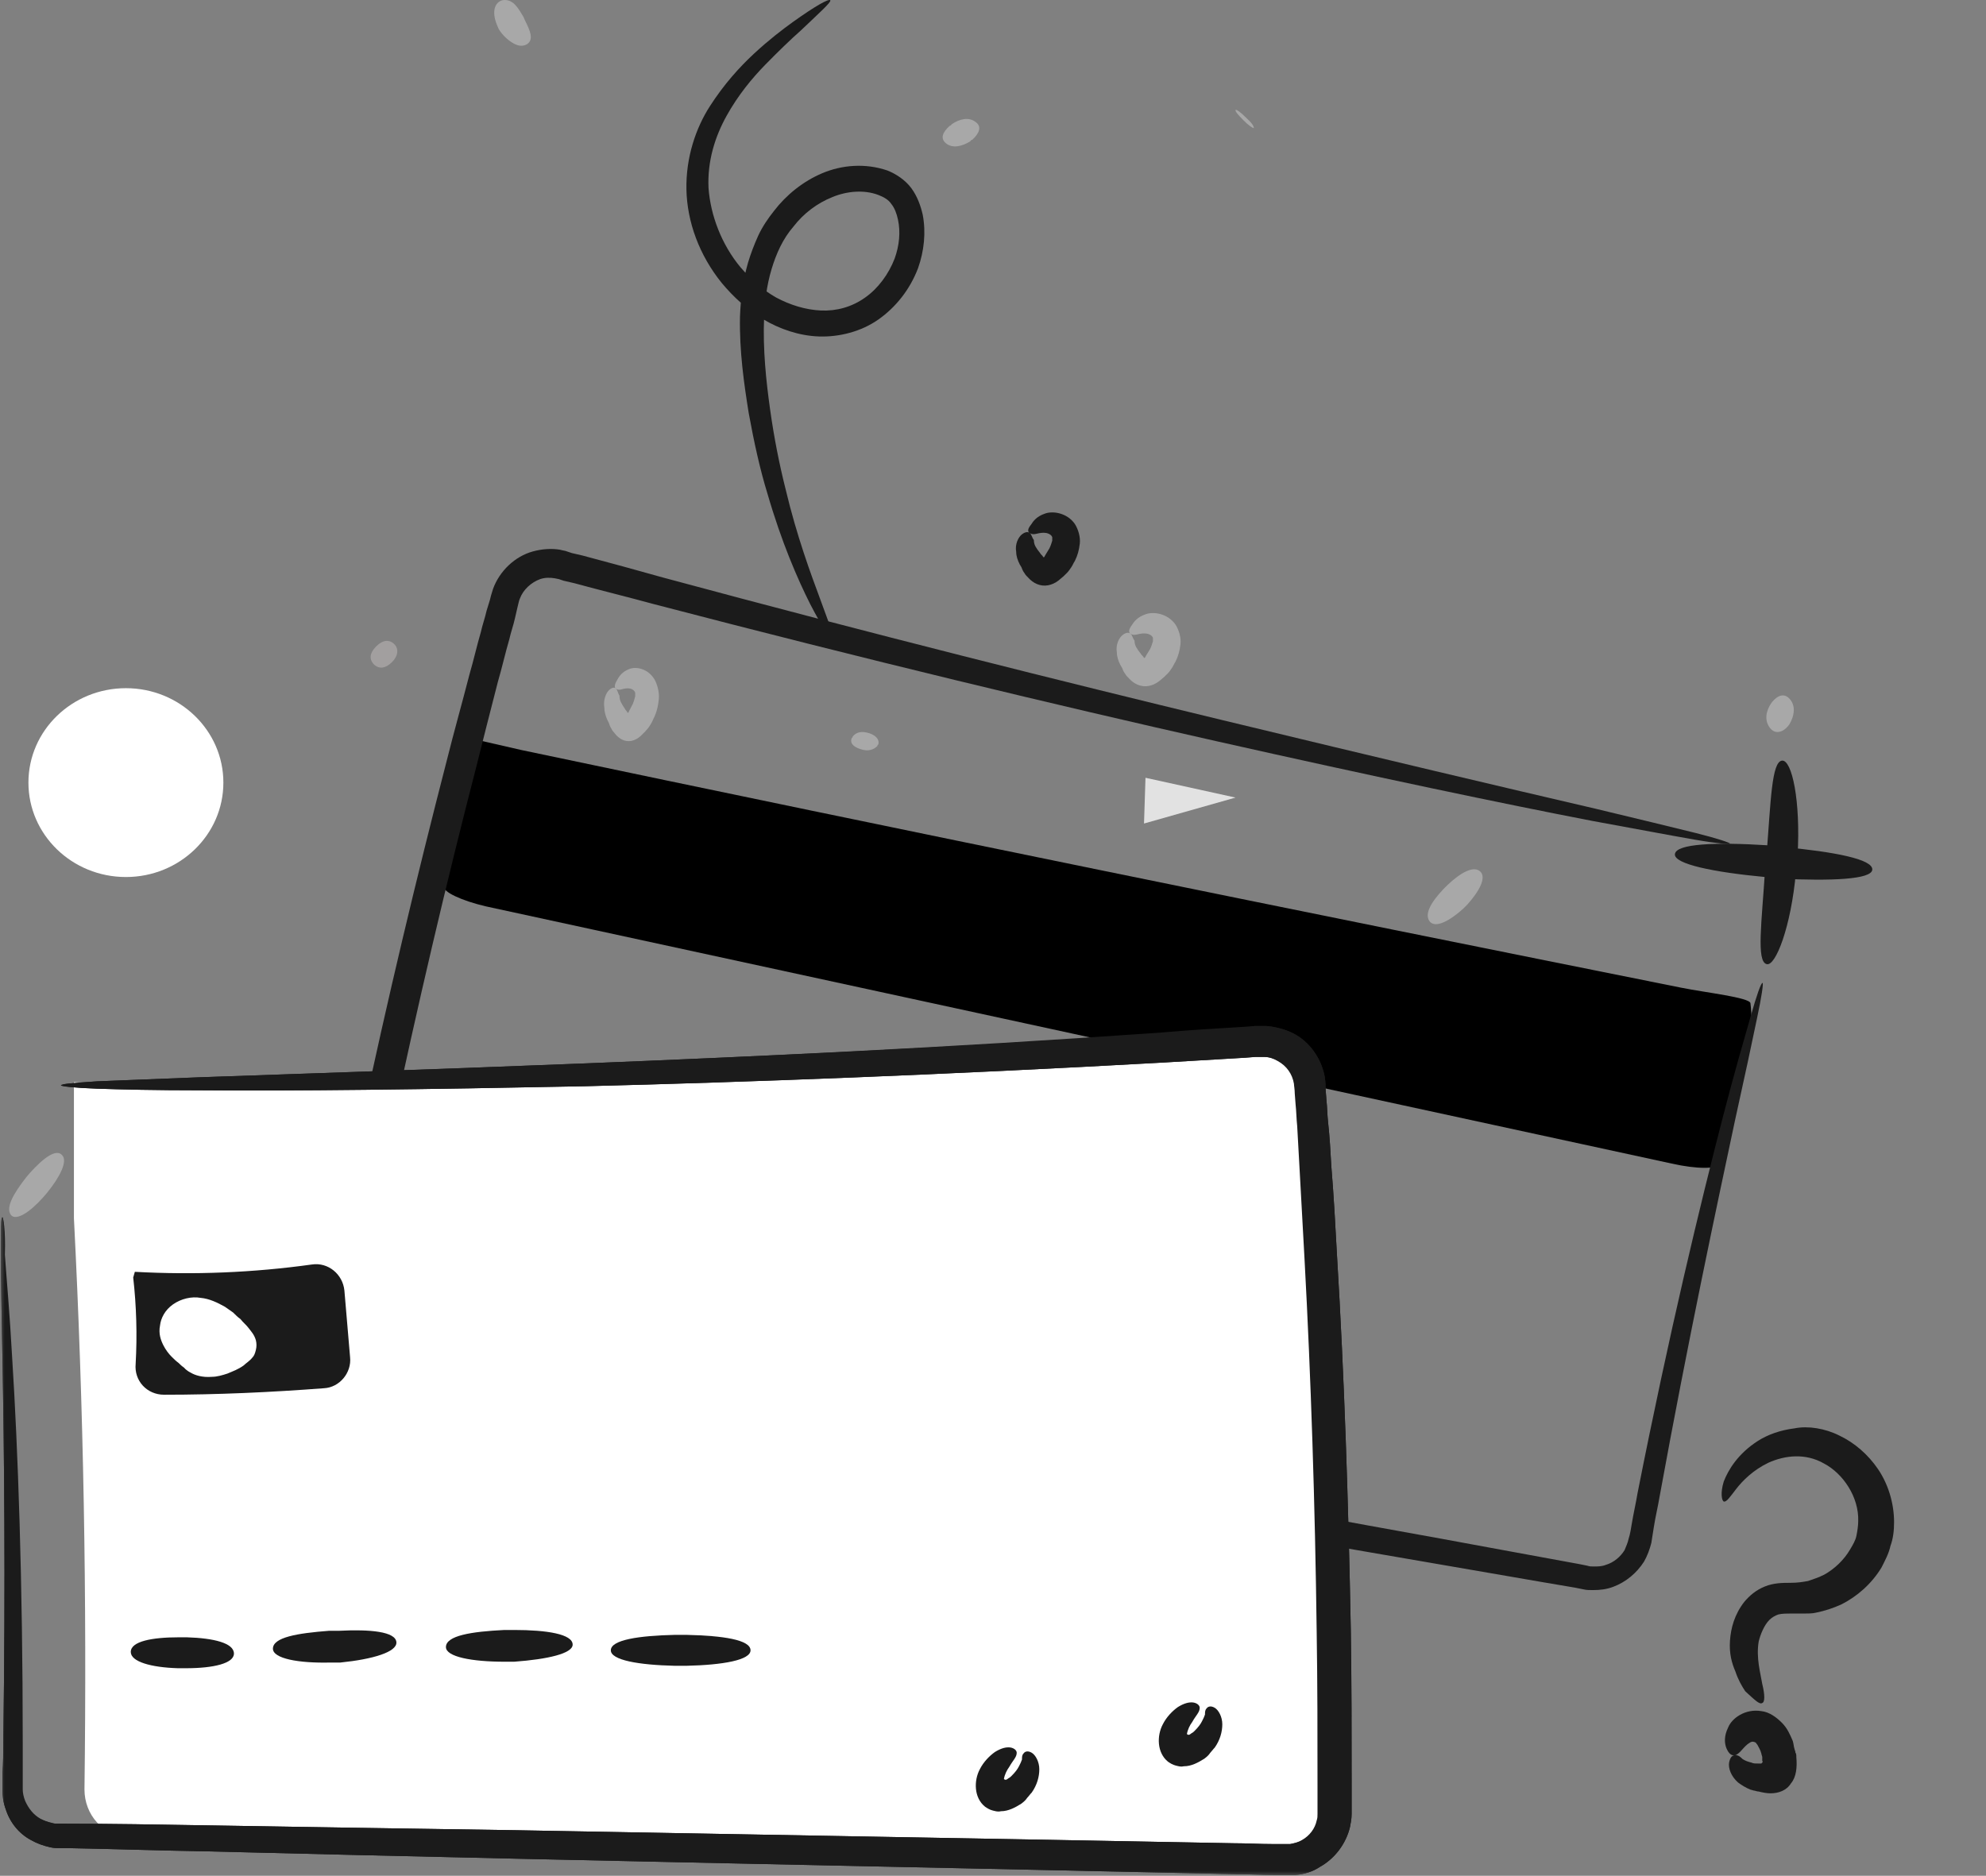 <svg width="217" height="205" viewBox="0 0 217 205" fill="none" xmlns="http://www.w3.org/2000/svg">
<rect x="0" y="0" width="217" height="205" fill="#808080" stroke="none"/>
<path d="M125 90L125.162 85L135 87.164L125 90Z" fill="#E2E2E2"/>
<path d="M112.503 58.254C112.733 58.406 112.965 58.406 113.274 58.33C113.584 58.254 113.969 58.178 114.355 58.254C114.665 58.33 114.896 58.483 114.974 58.711C114.974 58.787 114.974 58.864 114.974 59.092C114.896 59.32 114.819 59.625 114.665 59.93C114.587 60.082 114.51 60.158 114.433 60.31C114.355 60.463 114.278 60.539 114.201 60.691L114.124 60.844L114.046 60.92L113.969 60.844C113.892 60.691 113.738 60.615 113.661 60.463C113.506 60.234 113.352 60.082 113.274 59.93C113.043 59.625 112.965 59.32 112.965 59.016C112.733 58.711 112.733 58.406 112.503 58.254C112.348 58.102 112.039 58.102 111.652 58.406C111.267 58.711 110.881 59.473 111.035 60.31C111.035 60.768 111.19 61.224 111.421 61.681C111.575 61.91 111.652 62.062 111.73 62.291L111.807 62.443L111.962 62.672C112.039 62.824 112.193 62.976 112.348 63.129C112.888 63.738 113.661 64.119 114.51 63.966C114.896 63.89 115.282 63.738 115.668 63.433C115.823 63.281 116.055 63.129 116.209 62.976L116.441 62.748L116.595 62.596C116.749 62.443 116.904 62.215 117.058 61.986C117.213 61.758 117.29 61.529 117.445 61.301C117.753 60.691 117.908 60.082 117.985 59.397C118.062 58.711 117.83 57.873 117.445 57.264C116.595 56.045 115.051 55.817 114.201 56.121C113.274 56.426 112.888 56.959 112.656 57.34C112.271 57.797 112.271 58.102 112.503 58.254Z" fill="#1B1B1B"/>
<path d="M67.287 75.254C67.486 75.406 67.685 75.406 67.95 75.33C68.214 75.254 68.545 75.178 68.876 75.254C69.141 75.33 69.339 75.483 69.406 75.711C69.406 75.787 69.406 75.864 69.406 76.092C69.339 76.32 69.273 76.625 69.141 76.93C69.075 77.082 69.009 77.158 68.943 77.311C68.876 77.463 68.81 77.539 68.744 77.691L68.677 77.844L68.611 77.92L68.545 77.844C68.479 77.691 68.347 77.615 68.28 77.463C68.148 77.234 68.016 77.082 67.95 76.93C67.751 76.625 67.685 76.32 67.685 76.016C67.486 75.711 67.486 75.406 67.287 75.254C67.155 75.102 66.89 75.102 66.559 75.406C66.228 75.711 65.897 76.473 66.03 77.311C66.03 77.768 66.162 78.225 66.361 78.681C66.493 78.91 66.559 79.062 66.626 79.291L66.692 79.443L66.824 79.672C66.89 79.824 67.023 79.976 67.155 80.129C67.618 80.738 68.28 81.119 69.009 80.966C69.339 80.89 69.671 80.738 70.001 80.433C70.134 80.281 70.333 80.129 70.465 79.976L70.663 79.748L70.796 79.596C70.928 79.443 71.061 79.215 71.193 78.986C71.325 78.758 71.391 78.529 71.524 78.301C71.789 77.691 71.921 77.082 71.987 76.397C72.053 75.711 71.855 74.873 71.524 74.264C70.796 73.045 69.472 72.817 68.744 73.121C67.95 73.426 67.618 73.959 67.42 74.34C67.089 74.873 67.155 75.178 67.287 75.254Z" fill="#A8A8A8"/>
<path d="M123.503 69.254C123.734 69.406 123.965 69.406 124.275 69.33C124.584 69.254 124.969 69.178 125.356 69.254C125.665 69.33 125.896 69.483 125.974 69.711C125.974 69.787 125.974 69.864 125.974 70.092C125.896 70.32 125.819 70.625 125.665 70.93C125.587 71.082 125.51 71.158 125.433 71.311C125.356 71.463 125.278 71.539 125.201 71.691L125.124 71.844L125.046 71.92L124.969 71.844C124.892 71.691 124.738 71.615 124.661 71.463C124.506 71.234 124.352 71.082 124.275 70.93C124.043 70.625 123.965 70.32 123.965 70.016C123.734 69.711 123.734 69.406 123.503 69.254C123.348 69.102 123.039 69.102 122.653 69.406C122.266 69.711 121.881 70.473 122.035 71.311C122.035 71.768 122.19 72.225 122.421 72.681C122.575 72.91 122.653 73.062 122.73 73.291L122.807 73.443L122.962 73.672C123.039 73.824 123.194 73.976 123.348 74.129C123.888 74.738 124.661 75.119 125.51 74.966C125.897 74.89 126.282 74.738 126.668 74.433C126.823 74.281 127.055 74.129 127.209 73.976L127.44 73.748L127.595 73.596C127.749 73.443 127.904 73.215 128.058 72.986C128.213 72.758 128.29 72.529 128.445 72.301C128.753 71.691 128.908 71.082 128.985 70.397C129.062 69.711 128.83 68.873 128.445 68.264C127.595 67.045 126.051 66.817 125.201 67.121C124.275 67.426 123.888 67.959 123.656 68.34C123.271 68.873 123.348 69.102 123.503 69.254Z" fill="#A8A8A8"/>
<path d="M6.791 126.244C6.17 125.517 4.79 126.487 3.271 128.183C3.202 128.264 3.133 128.344 3.064 128.425C2.995 128.506 2.926 128.587 2.857 128.668C1.477 130.446 0.579 131.981 1.201 132.789C1.753 133.435 3.202 132.546 4.721 130.849C4.79 130.768 4.859 130.688 4.928 130.608C4.997 130.527 5.066 130.446 5.135 130.365C6.584 128.587 7.412 126.89 6.791 126.244Z" fill="#A8A8A8"/>
<path d="M95.024 80.145C94.093 79.848 93.55 80.026 93.161 80.501V80.561C93.161 80.561 93.161 80.62 93.084 80.62C92.851 81.095 93.084 81.57 94.015 81.867C94.869 82.164 95.49 81.927 95.877 81.511V81.452C95.877 81.452 95.877 81.392 95.955 81.392C96.11 80.977 95.877 80.442 95.024 80.145Z" fill="#A8A8A8"/>
<path d="M55.146 0C54.655 0 54.246 0.317 54.082 0.824C53.918 1.331 54 2.028 54.328 2.789L54.409 2.979L54.491 3.169C54.901 3.866 55.556 4.437 56.129 4.754C56.702 5.071 57.193 5.071 57.603 4.817C58.339 4.31 57.93 3.359 57.357 2.218L57.275 2.028L57.193 1.838C56.62 0.887 56.129 0 55.146 0Z" fill="#A8A8A8"/>
<path d="M106.579 13.319C105.831 12.753 104.834 13.005 104.003 13.57C104.003 13.57 103.92 13.633 103.92 13.696C103.837 13.696 103.837 13.759 103.754 13.759C103.007 14.451 102.673 15.142 103.422 15.708C104.086 16.211 105.084 16.023 105.997 15.457C105.997 15.457 106.08 15.394 106.08 15.331C106.163 15.331 106.163 15.268 106.247 15.268C106.994 14.576 107.326 13.822 106.579 13.319Z" fill="#A8A8A8"/>
<path d="M195.65 76.505C195.03 75.68 194.273 75.955 193.654 76.689L193.585 76.781L193.517 76.872C192.966 77.698 192.76 78.707 193.379 79.533C193.93 80.267 194.755 80.083 195.375 79.349L195.443 79.258L195.512 79.166C196.062 78.249 196.2 77.239 195.65 76.505Z" fill="#A8A8A8"/>
<path d="M136.149 12.857C135.51 12.214 135.155 12 135.013 12C134.942 12.143 135.155 12.429 135.864 13.143C136.432 13.714 136.858 14 137 14C137 13.786 136.787 13.429 136.149 12.857Z" fill="#A8A8A8"/>
<path d="M161.765 95.269C161.048 94.552 159.614 95.349 158.18 96.703C158.101 96.782 158.022 96.862 157.941 96.942C157.862 97.022 157.783 97.1 157.702 97.18C156.349 98.615 155.552 99.968 156.269 100.765C156.907 101.402 158.34 100.685 159.853 99.331C159.932 99.252 160.013 99.172 160.092 99.092C160.172 99.012 160.252 98.933 160.331 98.853C161.685 97.34 162.402 95.906 161.765 95.269Z" fill="#A8A8A8"/>
<path d="M90.729 0.036C90.584 -0.188 89.121 0.633 86.707 2.351C85.463 3.247 84 4.367 82.391 5.86C80.782 7.353 79.1 9.22 77.564 11.609C76.028 13.998 74.93 17.209 75.003 20.718C75.076 24.227 76.394 27.886 78.88 30.947C80.124 32.441 81.66 33.859 83.415 34.904C85.171 35.95 87.292 36.696 89.487 36.771C91.681 36.846 94.094 36.248 95.996 34.904C97.898 33.561 99.434 31.619 100.312 29.305C100.97 27.438 101.189 25.422 100.824 23.481C100.605 22.51 100.238 21.465 99.581 20.569C98.922 19.673 97.898 19.001 96.948 18.628C94.533 17.806 91.973 18.03 89.852 18.926C87.731 19.822 85.903 21.316 84.585 23.033C83.927 23.854 83.269 24.825 82.83 25.795C82.391 26.766 82.025 27.737 81.733 28.707C81.148 30.723 80.928 32.665 80.855 34.606C80.782 38.414 81.294 41.923 81.806 45.134C82.391 48.344 83.049 51.331 83.855 53.944C85.391 59.245 87.145 63.277 88.536 66.04C89.925 68.727 90.876 70.072 91.096 69.997C91.315 69.922 90.656 68.354 89.632 65.517C88.609 62.754 87.072 58.648 85.829 53.421C85.171 50.808 84.585 47.896 84.147 44.76C83.708 41.624 83.343 38.19 83.488 34.681C83.561 32.963 83.781 31.171 84.293 29.454C84.805 27.737 85.536 26.094 86.707 24.75C87.804 23.331 89.267 22.212 90.949 21.54C92.558 20.868 94.46 20.718 95.996 21.316C96.581 21.54 97.093 21.838 97.386 22.286C97.752 22.734 97.972 23.331 98.117 24.003C98.41 25.348 98.264 26.841 97.752 28.259C97.093 29.977 95.923 31.545 94.533 32.515C93.07 33.561 91.388 34.009 89.705 33.934C88.023 33.859 86.341 33.337 84.805 32.515C83.343 31.694 82.025 30.499 80.928 29.23C78.807 26.691 77.636 23.481 77.418 20.569C77.271 17.582 78.148 14.894 79.392 12.655C80.636 10.415 82.172 8.548 83.635 7.055C85.097 5.561 86.415 4.292 87.511 3.321C89.632 1.306 90.803 0.26 90.729 0.036Z" fill="#1B1B1B"/>
<mask id="mask0_512_475" style="mask-type:luminance" maskUnits="userSpaceOnUse" x="0" y="35" width="217" height="170">
<path d="M217 35H0V205H217V35Z" fill="white"/>
</mask>
<g mask="url(#mask0_512_475)">
<path d="M189.516 191.84C190.104 191.741 190.496 190.852 191.182 190.457C191.475 190.26 191.671 190.359 191.867 190.457C191.867 190.556 191.965 190.556 192.063 190.754C192.161 190.951 192.357 191.247 192.455 191.642C192.455 191.741 192.553 191.938 192.553 192.037C192.553 192.136 192.553 192.136 192.553 192.235V192.432C192.553 192.432 192.651 192.531 192.553 192.629C192.553 192.629 192.553 192.629 192.455 192.728C192.455 192.728 192.455 192.728 192.259 192.728H192.063C191.769 192.728 191.573 192.728 191.378 192.629C190.986 192.531 190.692 192.432 190.398 192.235C190.104 191.938 189.81 191.741 189.516 191.84C189.222 191.84 189.026 192.136 188.928 192.629C188.83 193.222 189.124 194.11 189.908 194.802C190.3 195.098 190.79 195.394 191.28 195.591C191.378 195.591 191.573 195.69 191.671 195.69C191.769 195.69 191.965 195.789 192.161 195.789C192.553 195.888 193.043 195.986 193.435 195.986C194.317 195.986 195.199 195.69 195.688 194.9C196.276 194.209 196.374 193.123 196.276 192.037C196.276 191.84 196.276 191.642 196.178 191.543C196.178 191.346 196.08 191.247 196.08 191.149C195.982 190.852 195.982 190.556 195.885 190.26C195.591 189.569 195.297 188.878 194.709 188.285C194.121 187.693 193.337 187.1 192.455 187.002C190.692 186.706 189.222 187.792 188.83 188.779C188.34 189.766 188.438 190.556 188.634 191.05C188.928 191.741 189.222 191.84 189.516 191.84Z" fill="#1B1B1B"/>
<path d="M192.554 186.113C192.847 186.015 192.847 185.225 192.554 184.04C192.358 182.855 191.868 181.177 192.162 179.4C192.358 178.61 192.749 177.623 193.337 177.03C193.631 176.734 194.023 176.537 194.317 176.438C194.709 176.339 195.199 176.339 195.885 176.339C196.277 176.339 196.669 176.339 197.061 176.339C197.55 176.339 198.04 176.339 198.432 176.24C199.412 176.043 200.294 175.747 201.176 175.352C202.939 174.463 204.507 173.081 205.585 171.304C205.976 170.514 206.368 169.823 206.564 168.934C206.858 168.144 206.956 167.256 206.956 166.367C206.956 164.195 206.27 162.122 205.193 160.542C204.115 158.962 202.645 157.679 200.98 156.889C199.412 156.099 197.55 155.803 196.081 156.099C194.513 156.296 193.141 156.79 192.064 157.481C189.908 158.863 188.83 160.641 188.341 161.924C187.949 163.208 188.145 163.998 188.341 164.096C188.634 164.195 189.026 163.603 189.712 162.714C190.398 161.825 191.574 160.641 193.239 159.851C195.003 159.061 197.256 158.765 199.314 159.95C201.371 161.036 203.135 163.603 203.037 166.268C203.037 166.762 202.939 167.354 202.841 167.848C202.743 168.342 202.449 168.835 202.155 169.329C201.469 170.514 200.392 171.501 199.314 172.094C198.726 172.39 198.138 172.587 197.55 172.785C196.963 172.883 196.473 172.982 195.591 172.982C194.807 172.982 193.827 172.982 192.847 173.377C191.868 173.772 191.182 174.364 190.594 175.056C189.516 176.438 189.124 177.919 189.026 179.301C188.928 180.683 189.222 181.769 189.614 182.658C189.908 183.546 190.3 184.238 190.692 184.83C191.77 185.817 192.26 186.311 192.554 186.113Z" fill="#1B1B1B"/>
<path d="M56.979 81.97L50.766 80.547L50.145 83.66C50.323 88.197 49.79 92.645 48.548 96.915C48.37 97.449 50.411 98.428 53.074 99.05C108.456 111.06 142.892 118.532 182.653 127.161C185.404 127.784 187.712 127.784 187.889 127.161C189.132 121.646 191.972 115.597 191.262 109.636C191.173 109.014 186.38 108.48 183.718 107.946C141.56 99.495 99.225 90.866 56.979 81.97Z" fill="black"/>
<path d="M192.593 107.413C192.416 107.413 191.972 108.658 191.262 111.149C190.552 113.64 189.487 117.287 188.244 122.091C185.759 131.698 182.386 145.665 178.925 163.19C178.748 164.257 178.481 165.414 178.304 166.481C178.215 167.015 178.126 167.637 177.949 168.171C177.86 168.616 177.683 168.972 177.505 169.417C177.061 170.128 176.351 170.751 175.464 171.018C175.02 171.196 174.576 171.196 174.132 171.196C173.866 171.196 173.689 171.196 173.422 171.107L172.535 170.929C167.742 170.039 162.772 169.15 157.536 168.171C147.152 166.303 136.058 164.257 124.254 162.033C100.734 157.763 74.641 153.048 47.039 148.067C45.619 147.8 44.288 147.533 42.867 147.355L41.802 147.177C41.625 147.177 41.447 147.088 41.359 147.088C41.27 147.088 41.092 147.088 41.004 146.999C40.56 146.821 40.116 146.643 39.761 146.287C39.051 145.665 38.607 144.775 38.607 143.886C38.607 143.619 38.607 143.441 38.696 143.174L38.874 142.195L39.317 140.149C40.382 134.723 41.536 129.208 42.69 123.692C45.619 109.904 48.725 96.649 52.009 83.928C52.808 80.725 53.606 77.612 54.405 74.498C54.849 72.986 55.204 71.384 55.648 69.872C55.825 69.072 56.092 68.36 56.269 67.559L56.535 66.403C56.624 66.047 56.713 65.602 56.802 65.424C57.157 64.446 58.044 63.645 59.02 63.289C59.553 63.111 60.086 63.111 60.618 63.2L61.062 63.289L61.594 63.467L62.748 63.734C65.677 64.535 68.606 65.246 71.534 66.047C94.699 72.096 115.467 77.078 132.863 80.992C150.258 84.906 164.281 87.842 173.955 89.71C178.836 90.6 182.564 91.311 185.138 91.756C187.712 92.201 189.043 92.29 189.043 92.201C189.043 92.112 187.8 91.667 185.315 91.044C182.83 90.422 179.103 89.532 174.31 88.376C164.725 86.152 150.791 82.86 133.484 78.679C116.177 74.498 95.498 69.338 72.422 63.111C69.582 62.311 66.653 61.51 63.636 60.709L62.482 60.443L61.949 60.265C61.772 60.176 61.505 60.176 61.239 60.087C60.263 59.909 59.198 59.998 58.222 60.265C56.269 60.798 54.583 62.4 53.873 64.357C53.695 64.891 53.606 65.246 53.518 65.602L53.163 66.759C52.985 67.559 52.719 68.271 52.541 69.072C52.098 70.584 51.743 72.185 51.299 73.697C50.5 76.811 49.613 79.924 48.814 83.127C45.53 95.848 42.335 109.192 39.406 122.98C38.252 128.585 37.099 134.011 36.033 139.527L35.59 141.573L35.412 142.64C35.324 143.085 35.324 143.53 35.324 144.063C35.412 145.932 36.211 147.8 37.631 148.956C38.341 149.579 39.14 150.024 40.027 150.291C40.205 150.38 40.471 150.379 40.737 150.468C41.004 150.557 41.092 150.557 41.27 150.557L42.335 150.735C43.755 151.002 45.086 151.269 46.506 151.447C74.197 156.34 100.202 160.966 123.81 165.147C135.614 167.193 146.708 169.15 157.092 170.929C162.328 171.819 167.299 172.708 172.091 173.509L172.979 173.687C173.334 173.776 173.689 173.776 174.044 173.776C174.843 173.776 175.553 173.687 176.263 173.42C177.683 172.886 178.836 171.907 179.635 170.662C179.99 170.039 180.256 169.328 180.434 168.616C180.523 168.082 180.611 167.46 180.7 166.926C180.878 165.769 181.144 164.702 181.321 163.634C184.517 146.109 187.534 132.054 189.575 122.447C190.64 117.643 191.439 113.907 191.972 111.327C192.504 108.836 192.682 107.502 192.593 107.413Z" fill="#1B1B1B"/>
<path d="M14.2 118.71L8.077 118.265V133.121C9.142 153.938 9.497 174.754 9.23 195.57C9.23 198.328 11.272 200.641 13.934 200.73C56.269 201.62 98.604 202.509 140.939 203.399C143.602 203.488 145.821 201.175 145.821 198.328C145.909 171.729 145.022 145.22 143.247 118.71C143.069 115.952 140.762 113.817 138.099 113.995C96.918 116.752 55.559 118.354 14.2 118.71Z" fill="white"/>
<path d="M0.266 133.032C0.089 133.032 0.089 134.367 0.089 136.947C0.089 139.526 0.177 143.352 0.266 148.333C0.444 158.208 0.621 172.53 0.355 190.411C0.355 191.567 0.355 192.635 0.266 193.791C0.266 194.325 0.266 194.948 0.266 195.57C0.266 196.282 0.355 196.994 0.621 197.705C1.065 199.129 2.041 200.374 3.373 201.086C3.994 201.442 4.704 201.709 5.503 201.886C5.858 201.975 6.301 201.975 6.568 201.975H7.455C12.337 202.064 17.395 202.242 22.721 202.331C33.282 202.598 44.554 202.865 56.535 203.132C80.41 203.666 106.858 204.199 134.993 204.822C136.413 204.822 137.833 204.911 139.253 204.911H140.318C140.495 204.911 140.673 204.911 140.85 204.911C141.117 204.911 141.294 204.911 141.56 204.911C142.537 204.822 143.424 204.555 144.223 204.021C145.82 203.132 147.063 201.531 147.507 199.663C147.595 199.218 147.684 198.773 147.684 198.239V197.172V195.037C147.684 189.432 147.684 183.828 147.595 178.135C147.329 163.99 146.885 150.379 146.087 137.214C145.909 133.922 145.732 130.63 145.465 127.428C145.377 125.827 145.288 124.225 145.11 122.624C145.022 121.823 145.022 121.023 144.933 120.222L144.844 119.066C144.844 118.71 144.844 118.354 144.755 117.731C144.4 115.685 143.069 113.817 141.294 112.928C140.407 112.483 139.341 112.216 138.365 112.127C138.099 112.127 137.833 112.127 137.655 112.127H137.123L135.791 112.394C132.774 112.572 129.756 112.75 126.739 113.017C102.953 114.529 81.652 115.507 63.813 116.219C45.974 116.931 31.685 117.376 21.833 117.731C16.952 117.909 13.135 118.087 10.562 118.176C7.988 118.354 6.656 118.443 6.656 118.621C6.656 118.71 7.988 118.888 10.562 118.977C13.135 119.066 16.952 119.155 21.922 119.155C31.773 119.244 46.063 119.066 63.902 118.71C81.741 118.265 103.042 117.464 126.916 116.13C129.934 115.952 132.951 115.774 135.969 115.596L137.123 115.507H137.655H138.099C138.631 115.507 139.164 115.685 139.608 115.952C140.584 116.486 141.205 117.376 141.383 118.443C141.383 118.621 141.472 119.066 141.472 119.511L141.56 120.667C141.649 121.468 141.649 122.268 141.738 123.069C141.827 124.67 141.915 126.271 142.004 127.873C142.182 131.075 142.359 134.367 142.537 137.569C143.247 150.646 143.69 164.346 143.868 178.401C143.957 184.095 143.957 189.61 143.957 195.215V197.261V198.239C143.957 198.506 143.957 198.684 143.868 198.951C143.69 199.84 143.069 200.641 142.27 201.086C141.827 201.353 141.383 201.442 140.939 201.531C140.85 201.531 140.673 201.531 140.584 201.531C140.495 201.531 140.229 201.531 140.052 201.531H138.986C137.566 201.531 136.146 201.442 134.726 201.442C106.681 200.908 80.144 200.463 56.269 200.018C44.288 199.84 33.016 199.663 22.454 199.485C17.218 199.396 12.07 199.307 7.189 199.307H6.301C6.035 199.307 5.858 199.307 5.591 199.218C5.148 199.129 4.704 198.951 4.349 198.773C3.55 198.328 3.018 197.616 2.663 196.816C2.485 196.371 2.396 195.926 2.396 195.57C2.396 195.037 2.396 194.414 2.396 193.88C2.396 192.724 2.396 191.567 2.396 190.5C2.396 172.619 1.864 158.208 1.243 148.422C0.976 143.53 0.621 139.704 0.444 137.125C0.533 134.367 0.355 133.032 0.266 133.032Z" fill="#1B1B1B"/>
<path d="M0.266 133.032C0.089 133.032 0.089 134.367 0.089 136.947C0.089 139.526 0.177 143.352 0.266 148.333C0.444 158.208 0.621 172.53 0.355 190.411C0.355 191.567 0.355 192.635 0.266 193.791C0.266 194.325 0.266 194.948 0.266 195.57C0.266 196.282 0.355 196.994 0.621 197.705C1.065 199.129 2.041 200.374 3.373 201.086C3.994 201.442 4.704 201.709 5.503 201.886C5.858 201.975 6.301 201.975 6.568 201.975H7.455C12.337 202.064 17.395 202.242 22.721 202.331C33.282 202.598 44.554 202.865 56.535 203.132C80.41 203.666 106.858 204.199 134.993 204.822C136.413 204.822 137.833 204.911 139.253 204.911H140.318C140.495 204.911 140.673 204.911 140.85 204.911C141.117 204.911 141.294 204.911 141.56 204.911C142.537 204.822 143.424 204.555 144.223 204.021C145.82 203.132 147.063 201.531 147.507 199.663C147.595 199.218 147.684 198.773 147.684 198.239V197.172V195.037C147.684 189.432 147.684 183.828 147.595 178.135C147.329 163.99 146.885 150.379 146.087 137.214C145.909 133.922 145.732 130.63 145.465 127.428C145.377 125.827 145.288 124.225 145.11 122.624C145.022 121.823 145.022 121.023 144.933 120.222L144.844 119.066C144.844 118.71 144.844 118.354 144.755 117.731C144.4 115.685 143.069 113.817 141.294 112.928C140.407 112.483 139.341 112.216 138.365 112.127C138.099 112.127 137.833 112.127 137.655 112.127H137.123L135.969 112.216C132.951 112.394 129.934 112.572 126.916 112.839C102.953 114.529 81.652 115.507 63.902 116.219C46.063 116.931 31.773 117.376 21.922 117.731C17.041 117.909 13.224 118.087 10.65 118.176C8.076 118.354 6.745 118.443 6.745 118.621C6.745 118.71 8.076 118.888 10.65 118.977C13.224 119.066 17.041 119.155 22.011 119.155C31.862 119.244 46.151 119.066 63.991 118.71C81.83 118.265 103.13 117.464 127.005 116.13C130.022 115.952 133.04 115.774 136.058 115.596L137.211 115.507H137.744H138.188C138.72 115.507 139.253 115.685 139.697 115.952C140.673 116.486 141.294 117.376 141.472 118.443C141.472 118.621 141.56 119.066 141.56 119.511L141.649 120.667C141.738 121.468 141.738 122.268 141.827 123.069C141.915 124.67 142.004 126.271 142.093 127.873C142.27 131.075 142.448 134.367 142.625 137.569C143.335 150.646 143.779 164.346 143.957 178.401C144.045 184.095 144.045 189.61 144.045 195.215V197.261V198.239C144.045 198.506 144.045 198.684 143.957 198.951C143.779 199.84 143.158 200.641 142.359 201.086C141.915 201.353 141.472 201.442 141.028 201.531C140.939 201.531 140.762 201.531 140.673 201.531C140.584 201.531 140.318 201.531 140.14 201.531H139.075C137.655 201.531 136.235 201.442 134.815 201.442C106.769 200.908 80.232 200.463 56.358 200.018C44.376 199.84 33.105 199.663 22.543 199.485C17.307 199.396 12.159 199.307 7.278 199.307H6.39C6.124 199.307 5.946 199.307 5.68 199.218C5.236 199.129 4.793 198.951 4.438 198.773C3.639 198.328 3.106 197.616 2.751 196.816C2.574 196.371 2.485 195.926 2.485 195.57C2.485 195.037 2.485 194.414 2.485 193.88C2.485 192.724 2.485 191.567 2.485 190.5C2.485 172.619 1.953 158.208 1.331 148.422C1.065 143.53 0.71 139.704 0.533 137.125C0.621 134.367 0.355 133.032 0.266 133.032Z" fill="#1B1B1B"/>
<path d="M25.561 180.714C25.561 179.558 23.342 179.024 20.413 178.935C20.236 178.935 20.147 178.935 19.969 178.935C19.792 178.935 19.703 178.935 19.526 178.935C16.597 178.935 14.289 179.38 14.289 180.536C14.289 181.604 16.508 182.227 19.437 182.315C19.614 182.315 19.703 182.315 19.881 182.315C20.058 182.315 20.147 182.315 20.324 182.315C23.342 182.315 25.561 181.782 25.561 180.714Z" fill="#1B1B1B"/>
<path d="M43.311 179.469C43.222 178.313 40.471 178.046 37.01 178.224C36.832 178.224 36.655 178.224 36.477 178.224C36.3 178.224 36.122 178.224 35.945 178.224C32.483 178.49 29.821 178.935 29.821 180.181C29.821 181.248 32.572 181.782 36.122 181.693C36.3 181.693 36.477 181.693 36.655 181.693C36.832 181.693 37.01 181.693 37.187 181.693C40.737 181.337 43.4 180.537 43.311 179.469Z" fill="#1B1B1B"/>
<path d="M62.571 179.736C62.571 178.579 59.73 178.134 56.18 178.134C56.003 178.134 55.825 178.134 55.648 178.134C55.47 178.134 55.293 178.134 55.115 178.134C51.476 178.312 48.725 178.757 48.725 180.002C48.725 181.07 51.565 181.604 55.115 181.604C55.293 181.604 55.47 181.604 55.648 181.604C55.825 181.604 56.003 181.604 56.18 181.604C59.819 181.337 62.571 180.714 62.571 179.736Z" fill="#1B1B1B"/>
<path d="M82.007 180.359C82.007 179.202 78.99 178.757 74.996 178.668C74.818 178.668 74.641 178.668 74.375 178.668C74.197 178.668 74.02 178.668 73.753 178.668C69.848 178.757 66.742 179.202 66.742 180.359C66.742 181.426 69.76 181.96 73.753 182.049C73.931 182.049 74.108 182.049 74.375 182.049C74.552 182.049 74.73 182.049 74.996 182.049C78.99 181.96 82.007 181.426 82.007 180.359Z" fill="#1B1B1B"/>
<path d="M14.733 138.993C21.212 139.348 27.691 139.082 34.081 138.192C35.856 137.925 37.454 139.26 37.631 141.039L38.252 148.333C38.43 150.024 37.099 151.625 35.412 151.714C29.555 152.159 23.786 152.425 17.928 152.425C16.064 152.425 14.644 150.913 14.822 149.045C14.999 145.931 14.91 142.729 14.555 139.615" fill="#1B1B1B"/>
<path d="M20.147 149.49C20.502 149.756 20.857 150.023 21.3 150.112C22.543 150.557 23.874 150.112 24.851 149.401C25.561 148.956 27.158 147.977 26.892 146.91C26.715 146.198 25.827 145.398 25.206 145.042C23.608 143.707 20.59 142.551 18.993 144.597C17.75 146.109 18.638 148.333 20.147 149.49Z" fill="white"/>
<path d="M20.147 149.49C20.147 149.49 19.969 149.312 19.614 148.867C19.437 148.689 19.348 148.333 19.259 147.977C19.171 147.622 19.171 147.177 19.259 146.732C19.348 146.287 19.614 145.931 19.881 145.753C20.147 145.487 20.413 145.309 20.679 145.22C20.946 145.131 21.212 145.131 21.656 145.042C22.099 145.042 22.721 145.131 23.253 145.309C23.519 145.398 23.697 145.487 23.963 145.576C24.229 145.664 24.407 145.842 24.673 146.02C24.939 146.198 25.206 146.376 25.472 146.554C25.738 146.732 25.827 146.91 25.916 146.999H26.005C26.005 146.999 26.005 147.088 26.005 147.177C25.916 147.355 25.827 147.533 25.649 147.799C25.294 148.244 24.762 148.6 24.407 148.956C23.963 149.312 23.608 149.579 23.164 149.757C22.277 150.112 21.478 149.935 21.034 149.757C20.413 149.668 20.147 149.401 20.147 149.49C20.147 149.49 20.324 149.757 20.857 150.023C21.301 150.29 22.099 150.557 23.164 150.468C23.697 150.468 24.318 150.29 24.851 150.112C25.472 149.846 26.005 149.668 26.626 149.223C26.892 148.956 27.247 148.778 27.602 148.333C27.779 148.155 27.868 147.888 27.957 147.533C28.046 147.177 28.046 146.821 27.957 146.465C27.779 145.842 27.424 145.487 27.158 145.131C26.892 144.775 26.537 144.508 26.271 144.152C26.005 143.974 25.738 143.707 25.472 143.441C25.206 143.263 24.851 142.996 24.584 142.818C23.786 142.373 22.898 141.928 21.922 141.839C20.946 141.661 19.792 141.928 18.904 142.551C18.017 143.174 17.573 144.063 17.484 144.864C17.307 145.753 17.573 146.465 17.839 146.999C18.105 147.533 18.46 147.977 18.727 148.244C18.993 148.511 19.259 148.778 19.526 148.956C19.881 149.312 20.147 149.49 20.147 149.49Z" fill="white"/>
<path d="M13.757 95.847C19.639 95.847 24.407 91.227 24.407 85.528C24.407 79.829 19.639 75.209 13.757 75.209C7.875 75.209 3.106 79.829 3.106 85.528C3.106 91.227 7.875 95.847 13.757 95.847Z" fill="white"/>
<path d="M194.723 83.126C193.569 83.215 193.481 87.663 193.037 93.267C193.037 93.534 193.037 93.801 192.948 94.157C192.948 94.424 192.859 94.691 192.859 95.047C192.504 100.74 191.883 105.099 193.037 105.366C194.013 105.633 195.699 101.274 196.232 95.314C196.232 95.047 196.232 94.691 196.321 94.424C196.321 94.157 196.321 93.801 196.409 93.534C196.764 87.485 195.788 83.037 194.723 83.126Z" fill="#1B1B1B"/>
<path d="M204.575 95.047C204.663 93.89 200.403 93.09 194.723 92.556C194.457 92.556 194.191 92.556 193.924 92.467C193.658 92.467 193.392 92.378 193.126 92.378C187.445 92.022 183.096 92.2 183.008 93.357C182.919 94.424 187.179 95.314 192.859 95.847C193.126 95.847 193.392 95.847 193.658 95.936C193.924 95.936 194.191 96.025 194.457 96.025C200.137 96.292 204.486 96.114 204.575 95.047Z" fill="#1B1B1B"/>
<path d="M41.104 70.641C40.363 71.378 40.363 72.033 40.775 72.525L40.857 72.606L40.939 72.688C41.433 73.098 42.091 73.098 42.832 72.361C43.49 71.706 43.572 70.968 43.161 70.477L43.078 70.395L42.996 70.313C42.502 69.904 41.844 69.904 41.104 70.641Z" fill="#A29F9F"/>
<path d="M111.091 191.555C111.091 191.309 110.844 191.063 110.433 190.981C109.939 190.9 109.363 191.063 108.705 191.473C108.129 191.882 107.471 192.538 107.059 193.357C106.401 194.585 106.401 196.469 107.635 197.452C107.882 197.616 108.129 197.779 108.458 197.861C108.787 197.943 109.034 198.025 109.363 197.943C110.186 197.943 110.927 197.534 111.585 197.124C111.914 196.879 112.079 196.715 112.243 196.469C112.408 196.305 112.572 196.059 112.737 195.896C113.313 195.077 113.56 194.176 113.56 193.357C113.56 192.538 113.148 191.8 112.737 191.555C112.326 191.309 111.996 191.391 111.832 191.637C111.667 191.8 111.667 192.046 111.667 192.292C111.585 192.538 111.503 192.701 111.338 193.029C111.174 193.357 110.927 193.684 110.515 194.094C110.433 194.176 110.351 194.258 110.186 194.339C110.104 194.421 109.939 194.503 109.939 194.503C109.939 194.503 109.939 194.503 109.857 194.503C109.857 194.503 109.775 194.503 109.693 194.421C109.775 193.93 110.022 193.439 110.268 193.111C110.68 192.374 111.091 192.046 111.091 191.555Z" fill="#1B1B1B"/>
<path d="M131.087 186.641C131.087 186.395 130.84 186.149 130.428 186.067C129.935 185.985 129.359 186.149 128.7 186.559C128.124 186.968 127.466 187.624 127.055 188.443C126.396 189.671 126.396 191.555 127.631 192.538C127.877 192.702 128.124 192.865 128.453 192.947C128.783 193.029 129.029 193.111 129.359 193.029C130.181 193.029 130.922 192.62 131.58 192.21C131.909 191.964 132.074 191.801 132.239 191.555C132.403 191.391 132.568 191.145 132.732 190.982C133.308 190.163 133.555 189.262 133.555 188.443C133.555 187.624 133.144 186.886 132.732 186.641C132.321 186.395 131.992 186.477 131.827 186.723C131.663 186.886 131.663 187.132 131.663 187.378C131.58 187.624 131.498 187.787 131.333 188.115C131.169 188.443 130.922 188.77 130.511 189.18C130.428 189.262 130.346 189.344 130.181 189.425C130.099 189.507 129.935 189.589 129.935 189.589C129.935 189.589 129.935 189.589 129.852 189.589C129.852 189.589 129.77 189.589 129.688 189.507C129.77 189.016 130.017 188.524 130.264 188.197C130.675 187.46 131.087 187.132 131.087 186.641Z" fill="#1B1B1B"/>
</g>
</svg>
